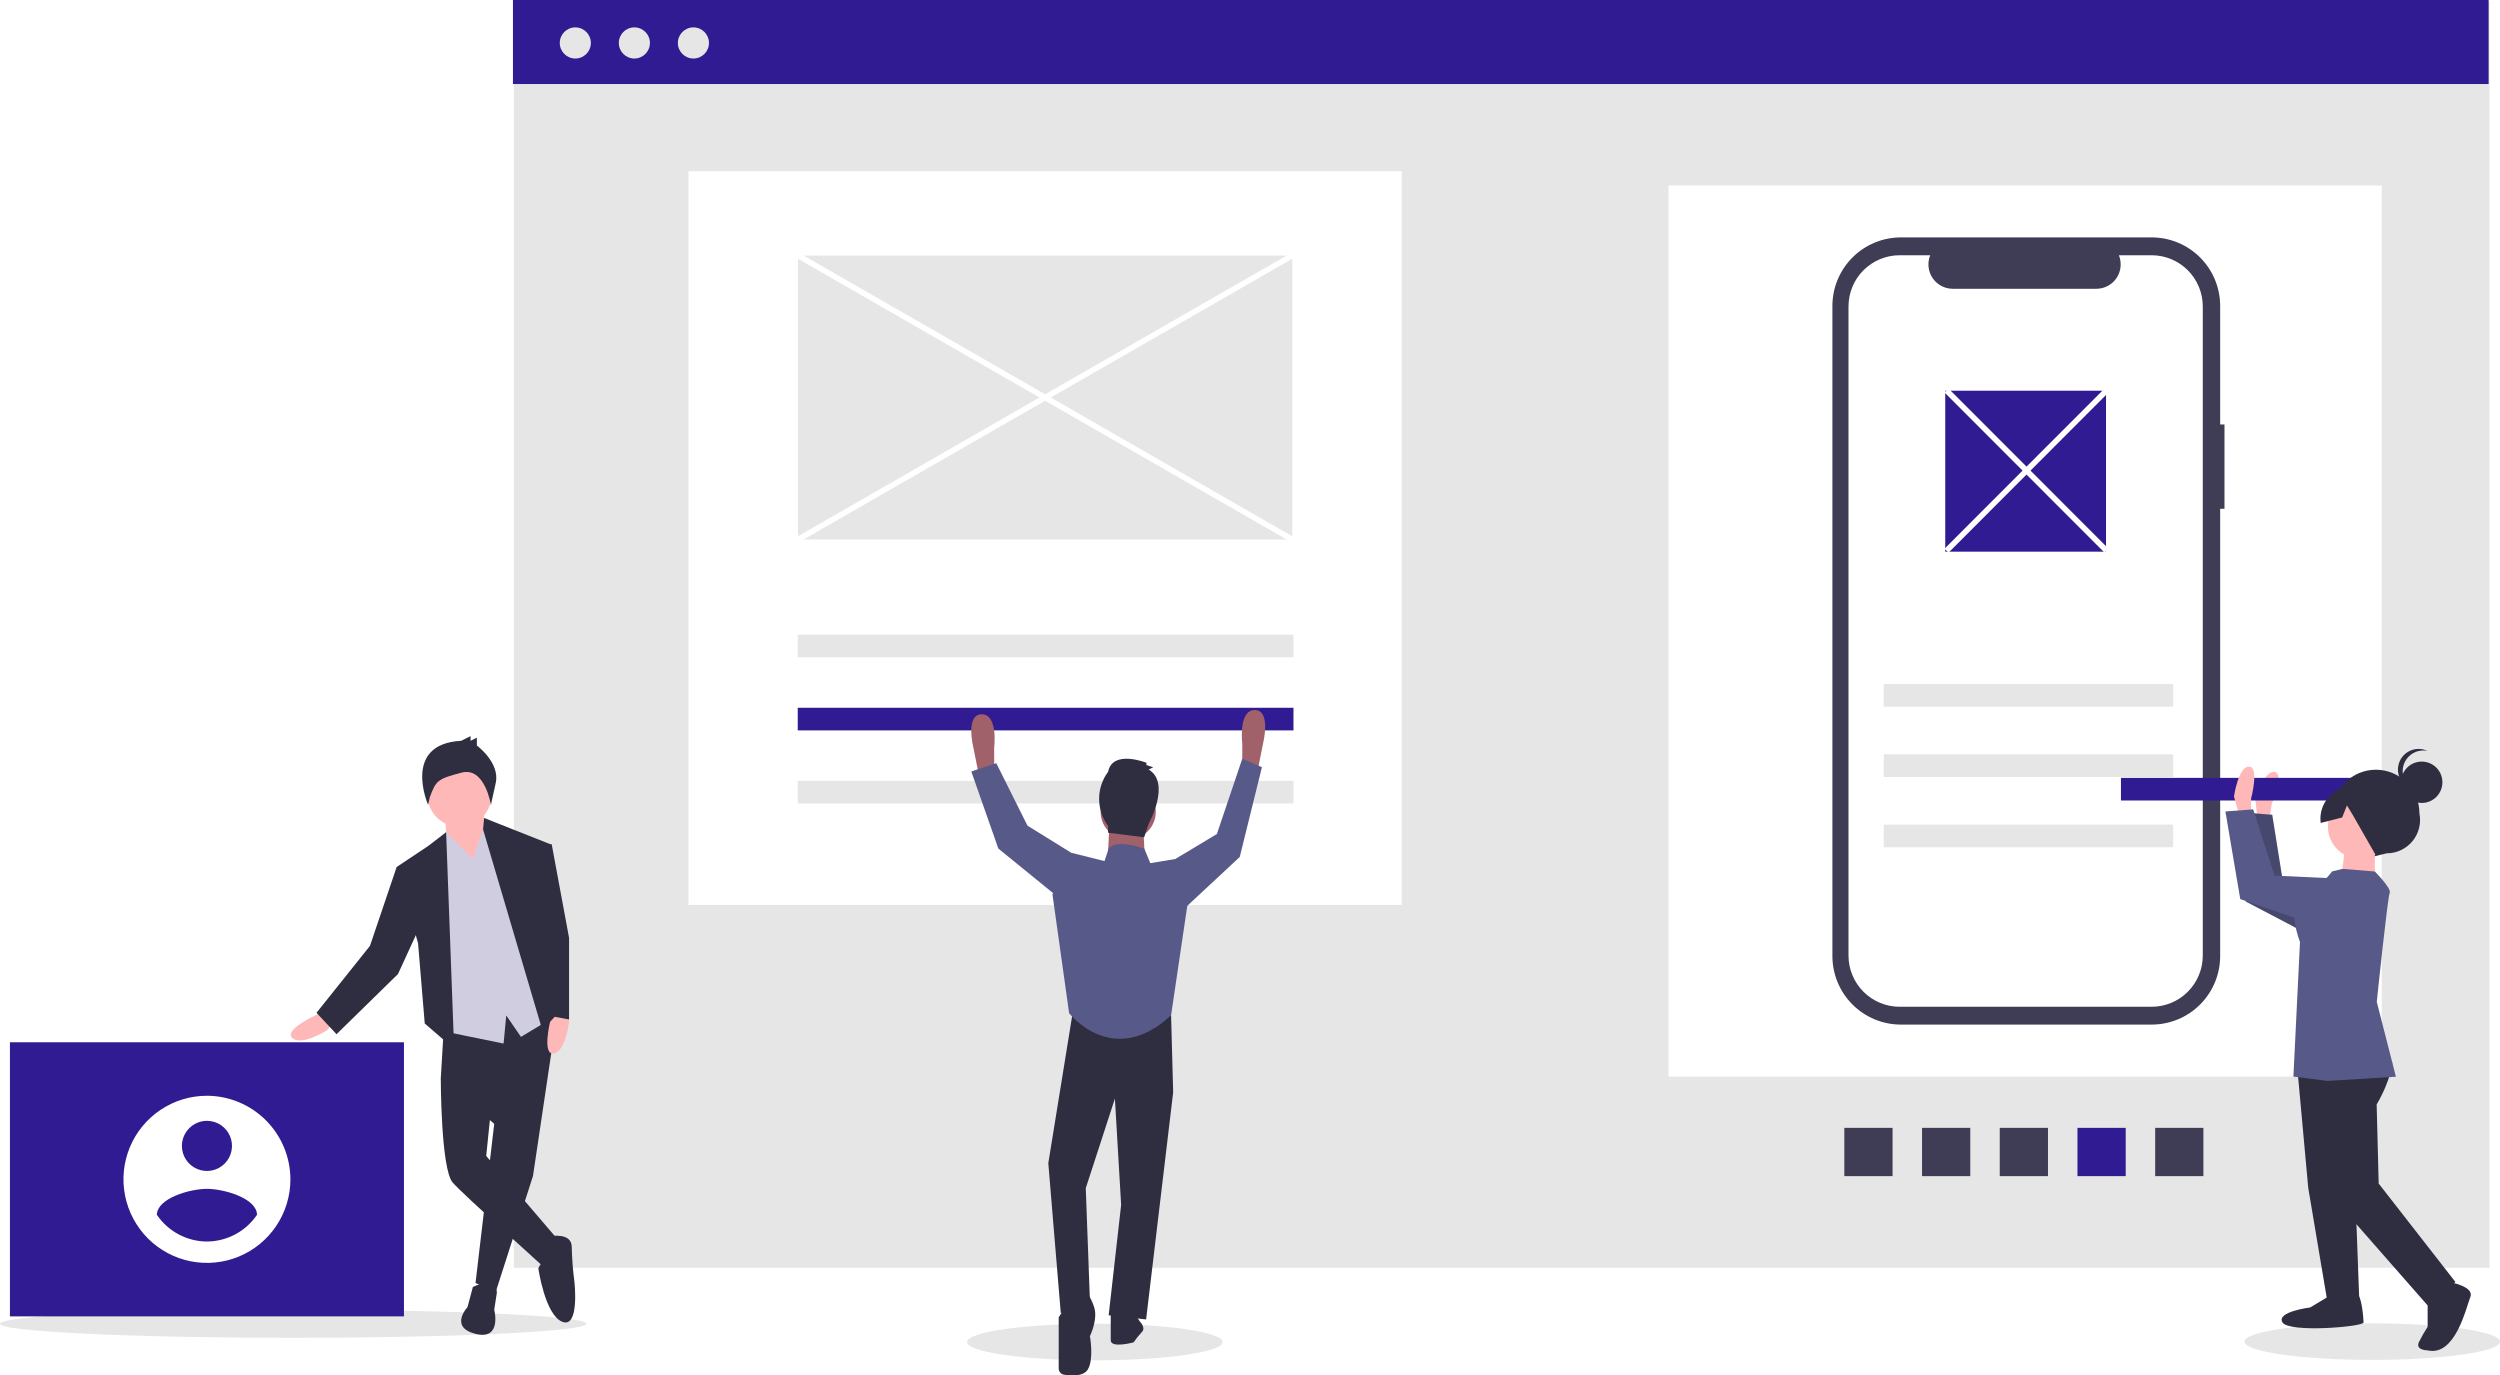 <svg width="538" height="296" viewBox="0 0 538 296" fill="none" xmlns="http://www.w3.org/2000/svg">
<path d="M0 0H538V296H0V0Z" fill="white"/>
<path d="M535.732 0.242H110.568V272.832H535.732V0.242Z" fill="#E6E6E6"/>
<path d="M301.654 36.846H148.164V194.737H301.654V36.846Z" fill="white"/>
<path d="M512.551 39.908H359.061V231.676H512.551V39.908Z" fill="white"/>
<path d="M510.505 292.649C525.69 292.649 538 290.889 538 288.717C538 286.546 525.69 284.785 510.505 284.785C495.32 284.785 483.01 286.546 483.01 288.717C483.01 290.889 495.32 292.649 510.505 292.649Z" fill="#E6E6E6"/>
<path d="M235.612 292.739C250.797 292.739 263.107 290.979 263.107 288.807C263.107 286.635 250.797 284.875 235.612 284.875C220.427 284.875 208.117 286.635 208.117 288.807C208.117 290.979 220.427 292.739 235.612 292.739Z" fill="#E6E6E6"/>
<path d="M63.103 287.899C97.954 287.899 126.206 286.545 126.206 284.874C126.206 283.204 97.954 281.85 63.103 281.85C28.252 281.85 0 283.204 0 284.874C0 286.545 28.252 287.899 63.103 287.899Z" fill="#E6E6E6"/>
<path d="M535.55 0H110.387V18.082H535.55V0Z" fill="#311B92"/>
<path d="M123.809 12.595C125.658 12.595 127.157 11.095 127.157 9.244C127.157 7.393 125.658 5.893 123.809 5.893C121.961 5.893 120.462 7.393 120.462 9.244C120.462 11.095 121.961 12.595 123.809 12.595Z" fill="#E6E6E6"/>
<path d="M136.517 12.595C138.366 12.595 139.864 11.095 139.864 9.244C139.864 7.393 138.366 5.893 136.517 5.893C134.668 5.893 133.169 7.393 133.169 9.244C133.169 11.095 134.668 12.595 136.517 12.595Z" fill="#E6E6E6"/>
<path d="M149.224 12.595C151.073 12.595 152.571 11.095 152.571 9.244C152.571 7.393 151.073 5.893 149.224 5.893C147.375 5.893 145.876 7.393 145.876 9.244C145.876 11.095 147.375 12.595 149.224 12.595Z" fill="#E6E6E6"/>
<path d="M478.71 91.345H477.78V65.846C477.78 63.908 477.399 61.989 476.658 60.198C475.917 58.408 474.832 56.781 473.463 55.41C472.094 54.04 470.469 52.953 468.68 52.211C466.891 51.47 464.974 51.088 463.038 51.088H409.074C407.138 51.088 405.221 51.47 403.433 52.211C401.644 52.953 400.019 54.04 398.65 55.41C397.281 56.781 396.195 58.408 395.454 60.198C394.714 61.989 394.332 63.908 394.332 65.846V205.734C394.332 207.673 394.714 209.592 395.454 211.382C396.195 213.173 397.281 214.8 398.65 216.17C400.019 217.54 401.644 218.627 403.433 219.369C405.221 220.111 407.138 220.492 409.074 220.492H463.038C464.974 220.492 466.891 220.111 468.68 219.369C470.469 218.627 472.094 217.54 473.463 216.17C474.832 214.8 475.917 213.173 476.658 211.382C477.399 209.592 477.78 207.673 477.78 205.734V109.495H478.71V91.345Z" fill="#3F3D56"/>
<path d="M463.029 54.93H455.985C456.309 55.725 456.432 56.587 456.345 57.441C456.257 58.296 455.961 59.115 455.483 59.828C455.005 60.541 454.358 61.124 453.601 61.528C452.844 61.932 452 62.143 451.142 62.143H420.227C419.369 62.143 418.525 61.932 417.768 61.528C417.011 61.124 416.365 60.541 415.886 59.828C415.408 59.115 415.112 58.296 415.024 57.441C414.937 56.587 415.06 55.725 415.384 54.93H408.805C407.359 54.93 405.928 55.215 404.592 55.769C403.256 56.322 402.043 57.134 401.02 58.158C399.998 59.181 399.187 60.396 398.634 61.733C398.081 63.07 397.796 64.504 397.796 65.951V205.634C397.796 207.081 398.081 208.514 398.634 209.852C399.187 211.189 399.998 212.404 401.02 213.427C402.043 214.451 403.256 215.262 404.592 215.816C405.928 216.37 407.359 216.655 408.805 216.655H463.029C464.475 216.655 465.906 216.37 467.242 215.816C468.578 215.262 469.791 214.451 470.814 213.427C471.836 212.404 472.647 211.189 473.2 209.852C473.753 208.514 474.038 207.081 474.038 205.634V65.951C474.038 63.028 472.878 60.224 470.814 58.158C468.749 56.091 465.949 54.93 463.029 54.93Z" fill="white"/>
<path d="M278.357 136.582H171.673V141.453H278.357V136.582Z" fill="#E6E6E6"/>
<path d="M278.357 152.311H171.673V157.182H278.357V152.311Z" fill="#311B92"/>
<path d="M278.357 168.039H171.673V172.911H278.357V168.039Z" fill="#E6E6E6"/>
<path d="M467.661 147.211H405.381V152.082H467.661V147.211Z" fill="#E6E6E6"/>
<path d="M467.661 162.334H405.381V167.205H467.661V162.334Z" fill="#E6E6E6"/>
<path d="M467.661 177.459H405.381V182.33H467.661V177.459Z" fill="#E6E6E6"/>
<path d="M474.173 253.104V242.713H463.793V253.104H474.173Z" fill="#3F3D56"/>
<path d="M457.45 253.104V242.713H447.07V253.104H457.45Z" fill="#311B92"/>
<path d="M440.726 253.104V242.713H430.346V253.104H440.726Z" fill="#3F3D56"/>
<path d="M424.003 253.104V242.713H413.623V253.104H424.003Z" fill="#3F3D56"/>
<path d="M407.28 253.104V242.713H396.899V253.104H407.28Z" fill="#3F3D56"/>
<path d="M453.217 84.082H418.617V118.72H453.217V84.082Z" fill="#311B92"/>
<path d="M211.263 166.719L210.815 167.616L209.471 160.89C209.471 160.89 207.68 153.717 211.263 153.717C214.846 153.717 213.95 160.89 213.95 160.89V165.822L211.263 166.719Z" fill="#A0616A"/>
<path d="M270.025 165.801L270.473 166.698L271.816 159.972C271.816 159.972 273.608 152.799 270.025 152.799C266.442 152.799 267.338 159.972 267.338 159.972V164.904L270.025 165.801Z" fill="#A0616A"/>
<path d="M230.968 217.141L225.594 250.318L228.281 282.599L234.551 279.909L233.656 255.698L239.926 236.419L241.269 259.285L238.582 283.047L246.644 283.944L252.466 235.074L252.018 218.485L230.968 217.141Z" fill="#2F2E41"/>
<path d="M230.969 278.562L227.833 283.493V294.513C227.834 294.831 227.946 295.138 228.152 295.379C228.357 295.621 228.642 295.782 228.955 295.832C230.492 296.085 233.167 296.264 234.104 294.702C235.447 292.46 234.551 287.529 234.551 287.529C234.551 287.529 236.343 283.942 235.447 281.252C234.551 278.562 233.656 278.113 233.656 278.113L230.969 278.562Z" fill="#2F2E41"/>
<path d="M244.405 283.046L245.3 284.391C245.3 284.391 246.644 285.736 245.748 286.633C245.091 287.33 244.492 288.079 243.957 288.874C243.957 288.874 239.03 290.22 239.03 288.426V282.598L244.405 283.046Z" fill="#2F2E41"/>
<path d="M242.79 180.648C246.069 180.648 248.727 177.987 248.727 174.705C248.727 171.423 246.069 168.762 242.79 168.762C239.512 168.762 236.854 171.423 236.854 174.705C236.854 177.987 239.512 180.648 242.79 180.648Z" fill="#A0616A"/>
<path d="M238.806 176.564L238.358 185.083L246.42 185.532L245.972 177.013L238.806 176.564Z" fill="#A0616A"/>
<path d="M247.539 185.754L246.268 182.645C246.268 182.645 240.374 180.374 238.582 182.616L237.687 185.306L230.521 183.512L226.49 192.479L230.073 218.035C230.073 218.035 239.478 230.14 252.018 218.483L255.601 194.273L252.914 184.857L247.539 185.754Z" fill="#575A89"/>
<path d="M252.018 186.652L252.914 184.858L261.871 179.478L267.338 163.279L271.568 165.094L266.797 184.41L253.809 196.515L252.018 186.652Z" fill="#575A89"/>
<path d="M231.416 184.41L230.521 183.513L221.116 177.685L214.398 164.234L209.024 166.027L214.845 182.616L229.177 194.274L231.416 184.41Z" fill="#575A89"/>
<path d="M247.197 165.604L248.167 165.118L246.711 164.632V164.147C246.711 164.147 239.431 161.231 238.461 166.09C237.208 167.775 236.531 169.82 236.531 171.92C236.531 174.021 237.208 176.065 238.461 177.751V179.208L246.226 180.18L247.197 177.265C247.197 177.265 252.05 168.519 247.197 165.604Z" fill="#2F2E41"/>
<path d="M69.548 217.666L67.822 218.53C67.822 218.53 60.92 221.697 62.933 223.424C64.946 225.151 70.41 221.697 70.41 221.697L71.561 220.257L69.548 217.666Z" fill="#FFB8B8"/>
<path d="M120.032 217.234L114.698 253.076L106.646 278.122L102.332 276.107L106.358 241.848L94.855 232.059L95.718 217.664L120.032 217.234Z" fill="#2F2E41"/>
<path d="M101.757 276.971C101.757 276.971 106.646 274.38 106.933 278.123L106.358 281.865C106.358 281.865 108.084 288.487 102.332 287.048C96.58 285.608 100.607 281.29 100.607 281.29L101.757 276.971Z" fill="#2F2E41"/>
<path d="M98.594 228.895L94.855 232.061C94.855 232.061 94.855 251.638 97.443 254.517C100.031 257.396 116.424 272.079 116.999 272.655C117.574 273.23 120.162 266.897 120.162 266.897L104.633 248.759L105.783 237.531L98.594 228.895Z" fill="#2F2E41"/>
<path d="M118.437 266.031C118.437 266.031 123.038 265.168 123.038 268.335C123.095 270.838 123.287 273.337 123.613 275.82C123.613 275.82 124.763 285.896 121.025 284.457C117.286 283.017 115.848 272.941 115.848 272.941C116.196 272.103 116.8 271.398 117.574 270.926C118.724 270.35 118.437 266.031 118.437 266.031Z" fill="#2F2E41"/>
<path d="M104.057 174.48L104.92 185.133L102.62 189.163L96.293 183.117L95.718 175.056L104.057 174.48Z" fill="#FFB8B8"/>
<path d="M98.881 177.936C102.693 177.936 105.783 174.843 105.783 171.027C105.783 167.211 102.693 164.117 98.881 164.117C95.069 164.117 91.979 167.211 91.979 171.027C91.979 174.843 95.069 177.936 98.881 177.936Z" fill="#FFB8B8"/>
<path d="M101.757 184.845L104.633 176.496L109.809 182.254L119.299 218.816L112.11 223.135L108.947 218.528L108.371 224.574L94.279 221.695L93.129 183.117L96.003 179.065L101.757 184.845Z" fill="#D0CDE1"/>
<path d="M97.73 225.727L96.005 179.088L92.266 181.967L85.364 186.573L89.966 202.983L91.403 220.257L97.73 225.727Z" fill="#2F2E41"/>
<path d="M87.378 186.86L85.364 186.572L79.613 203.558L68.109 217.953L72.423 222.559L85.652 209.604L90.541 198.952L87.378 186.86Z" fill="#2F2E41"/>
<path d="M118.784 217.928L118.392 219.819C118.392 219.819 116.596 227.204 119.198 226.693C121.8 226.182 122.478 219.748 122.478 219.748L122.063 217.952L118.784 217.928Z" fill="#FFB8B8"/>
<path d="M104.183 176.029L118.437 181.679L116.711 198.953L120.162 217.954L116.711 221.696L103.951 178.476L104.183 176.029Z" fill="#2F2E41"/>
<path d="M99.242 159.422L101.268 158.408V159.422L102.619 158.746V160.436C102.619 160.436 107.684 164.155 106.671 168.549C105.658 172.943 105.658 173.281 105.658 173.281C105.658 173.281 104.377 164.924 99.312 166.277C94.248 167.629 93.84 167.873 92.489 171.591L92.123 173.186C92.123 173.186 86.411 160.098 99.242 159.422Z" fill="#2F2E41"/>
<path d="M116.424 181.678H118.724L122.463 201.83V219.392L117.862 218.528L114.123 192.042L116.424 181.678Z" fill="#2F2E41"/>
<path d="M86.931 224.297H2.136V283.286H86.931V224.297Z" fill="#311B92"/>
<path d="M44.533 235.807C40.98 235.807 37.507 236.861 34.553 238.838C31.598 240.814 29.296 243.623 27.936 246.909C26.576 250.195 26.221 253.811 26.914 257.3C27.607 260.788 29.318 263.993 31.83 266.508C34.343 269.023 37.544 270.736 41.029 271.43C44.514 272.124 48.126 271.768 51.408 270.407C54.691 269.045 57.497 266.74 59.471 263.783C61.445 260.825 62.498 257.348 62.498 253.791C62.484 249.026 60.587 244.459 57.221 241.09C53.855 237.72 49.294 235.821 44.533 235.807ZM44.533 241.202C45.599 241.202 46.642 241.518 47.528 242.111C48.414 242.704 49.105 243.547 49.513 244.533C49.921 245.518 50.027 246.603 49.819 247.65C49.611 248.697 49.098 249.658 48.344 250.412C47.591 251.167 46.63 251.681 45.585 251.889C44.539 252.097 43.456 251.99 42.471 251.582C41.486 251.174 40.645 250.482 40.052 249.595C39.46 248.708 39.144 247.664 39.144 246.597C39.149 245.168 39.718 243.798 40.728 242.788C41.738 241.777 43.106 241.207 44.533 241.202ZM44.533 267.176C42.404 267.166 40.31 266.636 38.432 265.633C36.553 264.629 34.948 263.182 33.755 261.417C33.841 257.82 40.941 255.84 44.533 255.84C48.127 255.84 55.226 257.82 55.312 261.417C54.118 263.181 52.512 264.627 50.634 265.63C48.756 266.634 46.662 267.164 44.533 267.176Z" fill="white"/>
<path d="M278.086 54.994H171.731V116.094H278.086V54.994Z" fill="#E6E6E6"/>
<path d="M488.388 176.181L488.881 172.999C488.881 172.999 491.753 166.462 489.483 166.11C487.213 165.758 485.319 171.981 485.319 171.981L486.15 178.626L488.388 176.181Z" fill="#FFB8B8"/>
<path d="M511.634 194.219L491.341 190.139L488.983 175.342L483.01 174.881L483.302 194.011L500.933 203.265L511.634 194.219Z" fill="#575A89"/>
<path opacity="0.2" d="M511.634 194.219L491.341 190.139L488.983 175.342L483.01 174.881L483.302 194.011L500.933 203.265L511.634 194.219Z" fill="black"/>
<path d="M456.428 172.268H518.708V167.396H456.428V172.268Z" fill="#311B92"/>
<path d="M484.424 175.089L484.428 171.869C484.428 171.869 486.274 164.972 483.977 164.969C481.679 164.966 480.752 171.405 480.752 171.405L482.582 177.847L484.424 175.089Z" fill="#FFB8B8"/>
<path d="M510.838 184.312L513.622 183.632C514.685 183.634 515.734 183.399 516.695 182.944C517.655 182.489 518.503 181.827 519.176 181.004C519.849 180.181 520.332 179.219 520.588 178.187C520.844 177.154 520.868 176.078 520.657 175.035C520.659 173.804 520.418 172.584 519.949 171.445C519.479 170.307 518.79 169.272 517.921 168.4C517.053 167.528 516.021 166.836 514.885 166.363C513.748 165.89 512.53 165.646 511.3 165.645C510.07 165.643 508.851 165.884 507.714 166.354C506.576 166.824 505.543 167.513 504.672 168.383C503.801 169.253 503.109 170.286 502.637 171.424C502.165 172.561 501.921 173.78 501.919 175.012C501.559 176.267 501.534 177.594 501.848 178.861C502.161 180.128 502.801 181.291 503.704 182.232C504.607 183.174 505.742 183.862 506.994 184.227C508.246 184.592 509.571 184.621 510.838 184.312Z" fill="#2F2E41"/>
<path d="M494.462 230.763L496.729 255.605L500.833 279.99L507.726 279.999L506.837 256.078L503.197 227.094L494.462 230.763Z" fill="#2F2E41"/>
<path d="M501.754 278.609L497.156 281.364C497.156 281.364 489.803 282.274 491.179 284.576C492.554 286.878 508.638 285.518 508.639 284.598C508.64 283.678 508.187 278.617 507.268 278.616L501.754 278.609Z" fill="#2F2E41"/>
<path d="M514.808 228.615C514.808 228.615 514.678 232.167 511.455 237.683L511.893 254.703L528.408 275.883L522.429 280.936L502.24 257.911L497.22 230.305L503.661 223.873L514.808 228.615Z" fill="#2F2E41"/>
<path d="M527.03 275.883C527.03 275.883 532.543 276.81 531.621 279.109C530.699 281.407 528.388 291.984 522.417 290.597C522.417 290.597 519.66 290.593 520.581 288.755C521.135 287.649 521.75 286.574 522.423 285.537L522.43 279.557L527.03 275.883Z" fill="#2F2E41"/>
<path d="M507.854 184.78C511.661 184.78 514.746 181.691 514.746 177.88C514.746 174.07 511.661 170.98 507.854 170.98C504.048 170.98 500.962 174.07 500.962 177.88C500.962 181.691 504.048 184.78 507.854 184.78Z" fill="#FFB8B8"/>
<path d="M511.065 182.484L511.055 190.304L503.703 190.295L504.632 182.477L511.065 182.484Z" fill="#FFB8B8"/>
<path d="M501.869 187.532L504.096 186.984L511.058 187.544C511.058 187.544 514.73 191.228 514.269 192.148C513.808 193.067 511.483 215.604 511.483 215.604L515.598 231.709L500.893 232.61L493.542 231.681L494.957 202.703C494.957 202.703 491.75 194.879 495.889 192.585C498.226 191.357 500.267 189.633 501.869 187.532Z" fill="#575A89"/>
<path d="M510.137 189.383L489.461 188.437L484.884 174.172L478.91 174.624L482.103 193.488L500.934 199.952L510.137 189.383Z" fill="#575A89"/>
<path d="M521.159 172.796C523.615 172.796 525.606 170.803 525.606 168.344C525.606 165.886 523.615 163.893 521.159 163.893C518.703 163.893 516.712 165.886 516.712 168.344C516.712 170.803 518.703 172.796 521.159 172.796Z" fill="#2F2E41"/>
<path d="M517.056 165.951C517.056 165.293 517.203 164.642 517.485 164.047C517.767 163.453 518.177 162.928 518.686 162.511C519.195 162.094 519.791 161.795 520.429 161.636C521.067 161.477 521.733 161.463 522.378 161.593C521.809 161.323 521.189 161.178 520.56 161.167C519.931 161.155 519.306 161.278 518.728 161.526C518.15 161.774 517.63 162.142 517.205 162.606C516.779 163.07 516.457 163.62 516.259 164.218C516.062 164.816 515.993 165.449 516.058 166.076C516.123 166.702 516.32 167.308 516.637 167.852C516.953 168.397 517.381 168.868 517.893 169.235C518.405 169.601 518.989 169.855 519.606 169.979C518.843 169.619 518.198 169.049 517.746 168.336C517.295 167.623 517.055 166.795 517.056 165.951Z" fill="#2F2E41"/>
<path d="M513.241 168.476L507.246 167.371L502.636 170.264C501.502 170.975 500.596 171.997 500.025 173.208C499.454 174.419 499.242 175.768 499.414 177.096L504.032 175.925L505.065 173.329L506.297 175.35L511.293 184.094L516.351 181.34L519.573 176.284L513.241 168.476Z" fill="#2F2E41"/>
<path d="M172.032 54.47L171.43 55.52L277.785 116.619L278.387 115.57L172.032 54.47Z" fill="white"/>
<path d="M277.788 54.473L171.428 115.564L172.03 116.614L278.389 55.522L277.788 54.473Z" fill="white"/>
<path d="M419.313 83.604L418.458 84.459L452.903 118.941L453.757 118.085L419.313 83.604Z" fill="white"/>
<path d="M452.903 83.604L418.458 118.086L419.313 118.941L453.757 84.46L452.903 83.604Z" fill="white"/>
</svg>
